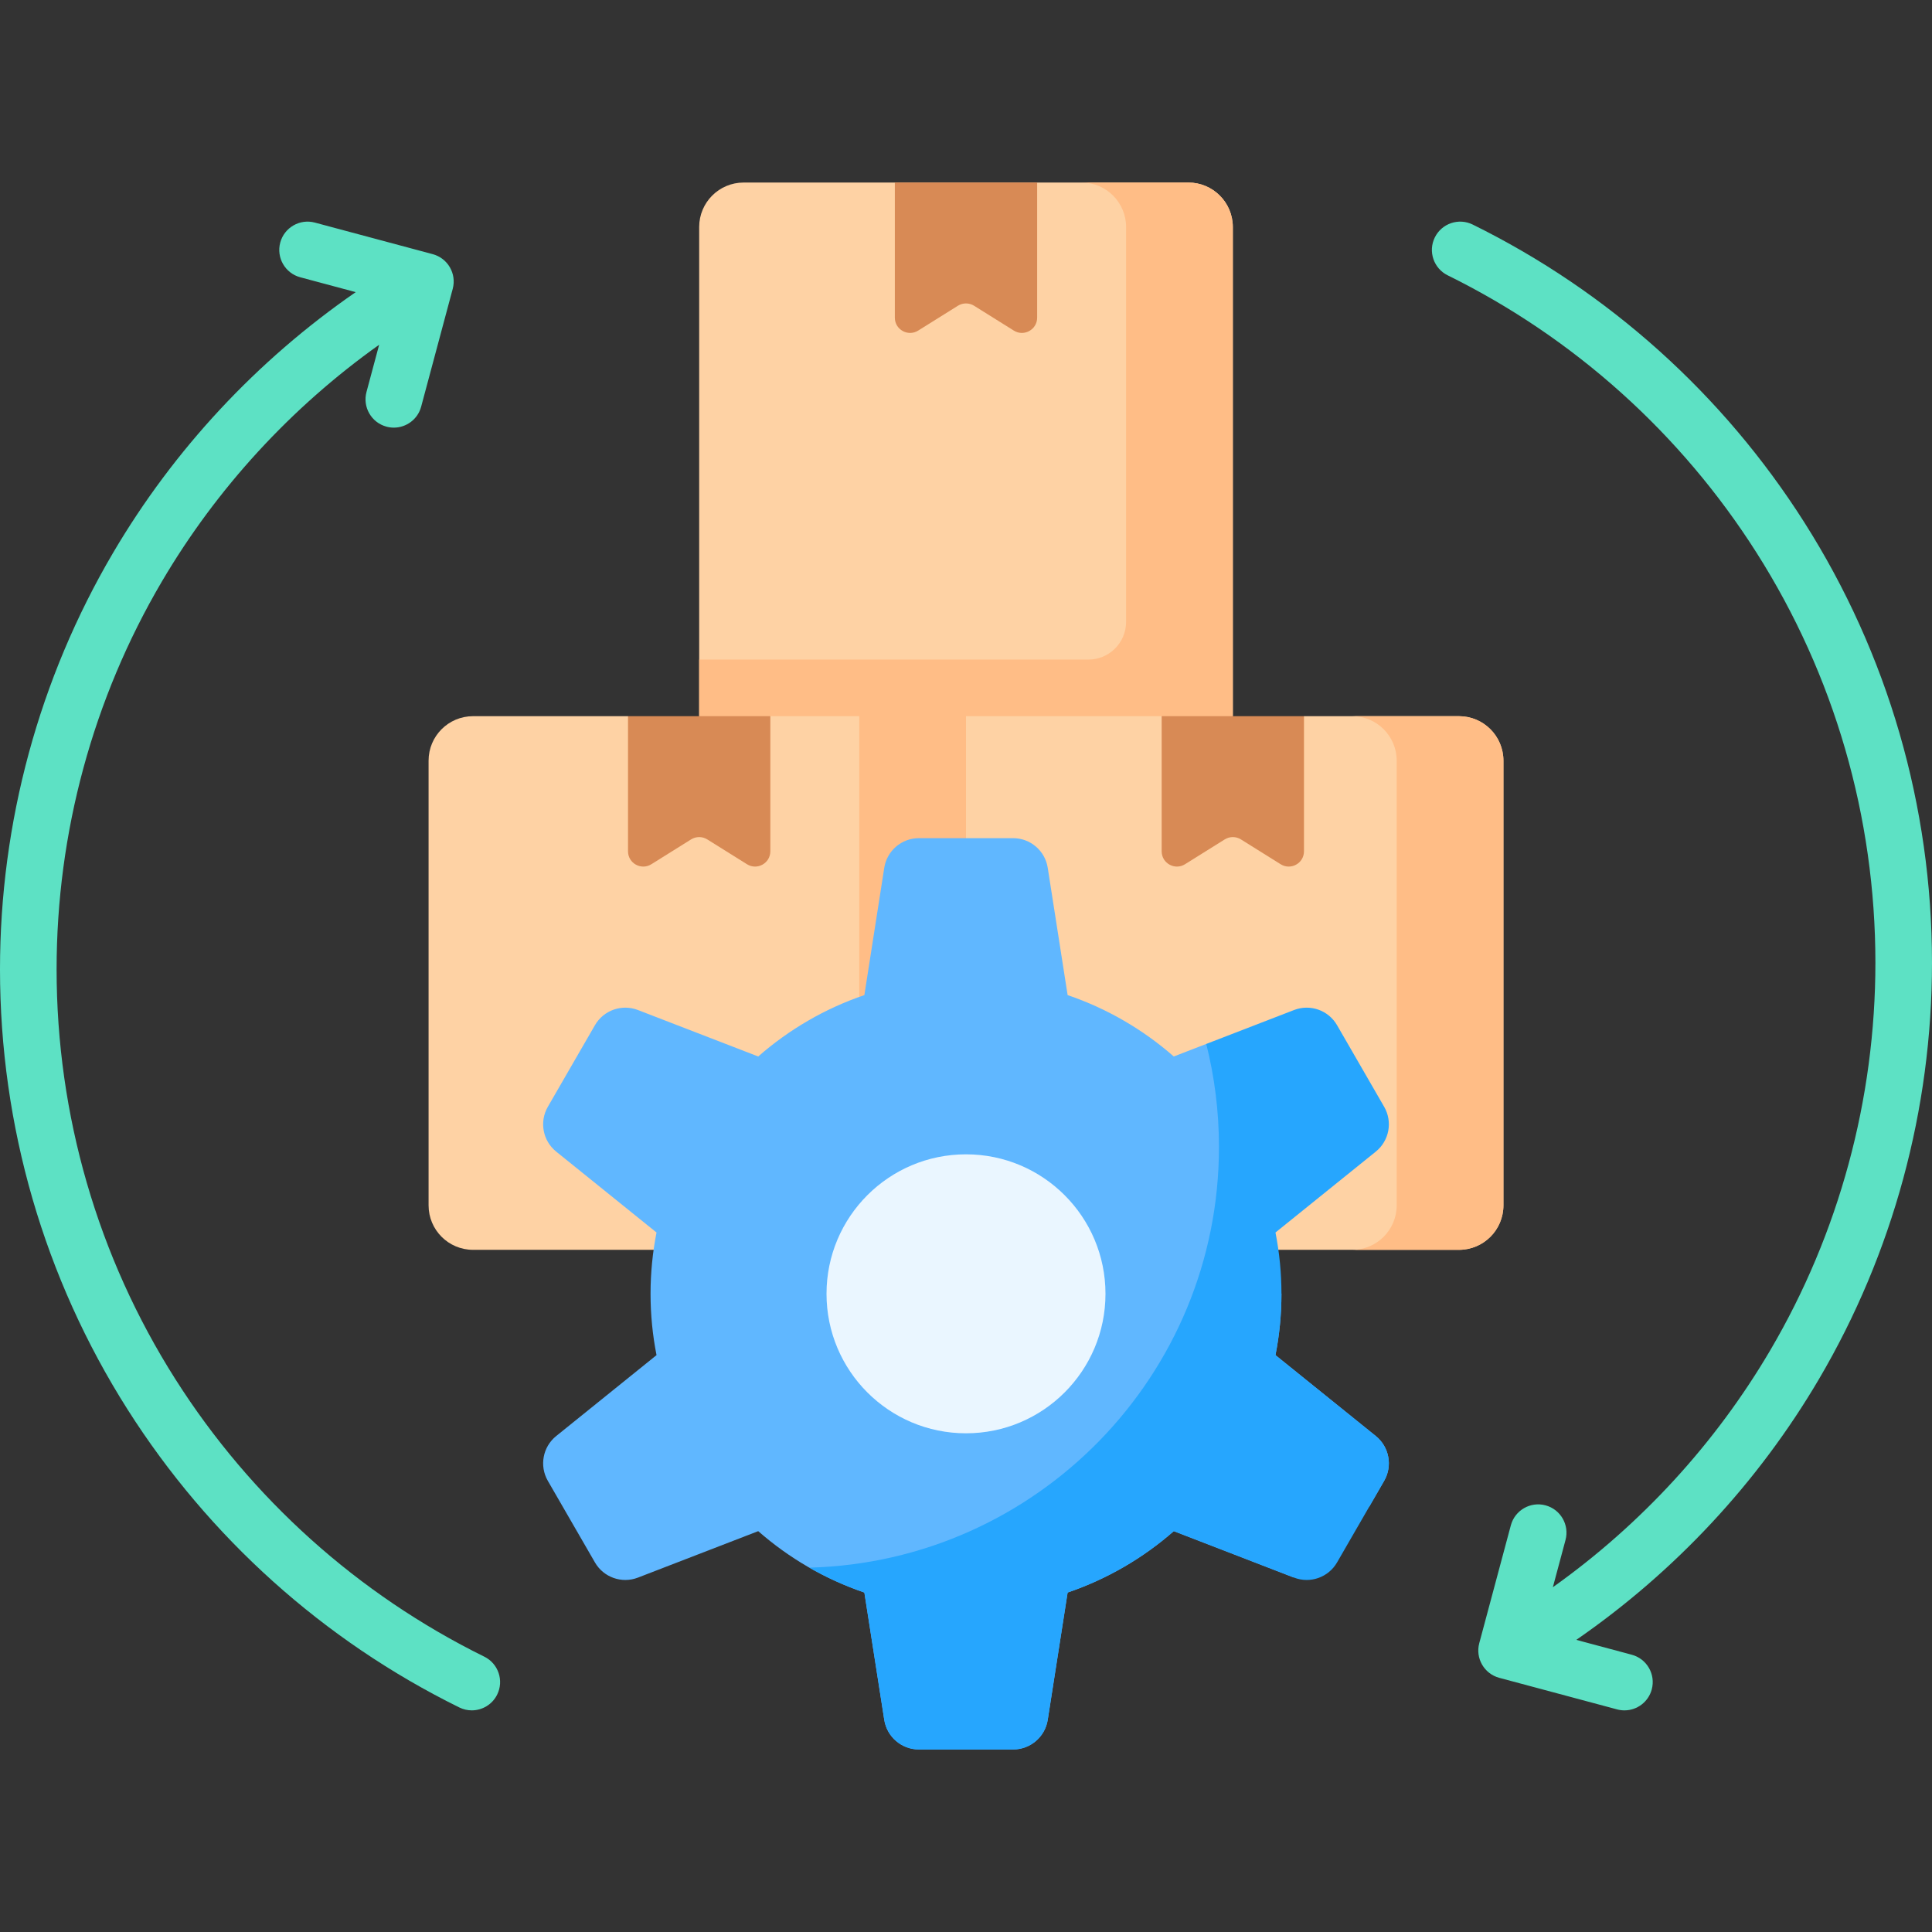 <svg id="Capa_1" enable-background="new 0 0 512 512" viewBox="0 0 512 512" xmlns="http://www.w3.org/2000/svg"><rect x="0" y="0" width="512" height="512" fill="#333333" stroke="none"/><g><g><g><g><g><path d="m326.711 189.796-70.711 19.929-70.711-19.929v-129.637c0-6.509 5.276-11.785 11.785-11.785h117.852c6.509 0 11.785 5.276 11.785 11.785z" fill="#fed2a4"/></g><g><path d="m326.711 60.159c0-6.509-5.276-11.785-11.785-11.785h-28.285c6.509 0 11.785 5.276 11.785 11.785v104.637c0 5.523-4.477 10-10 10h-103.137v15l70.711 19.929 70.711-19.929z" fill="#ffbd86"/></g><g><path d="m268.674 87.61-10.533-6.583c-1.31-.819-2.973-.819-4.283 0l-10.533 6.583c-2.691 1.682-6.182-.253-6.182-3.426v-35.81h37.713v35.81c0 3.173-3.491 5.108-6.182 3.426z" fill="#d88a55"/></g></g><g><g><path d="m386.638 189.796h-41.07l-18.856 19.929-18.856-19.929h-51.856l-13.295 70.711 13.295 70.712h130.638c6.509 0 11.785-5.276 11.785-11.785v-117.853c0-6.508-5.277-11.785-11.785-11.785z" fill="#fed2a4"/></g><g><path d="m386.637 189.796h-28.285c6.509 0 11.785 5.276 11.785 11.785v117.852c0 6.509-5.276 11.785-11.785 11.785h28.285c6.509 0 11.785-5.276 11.785-11.785v-117.851c.001-6.509-5.276-11.786-11.785-11.786z" fill="#ffbd86"/></g><g><path d="m339.386 229.033-10.533-6.583c-1.31-.819-2.973-.819-4.283 0l-10.533 6.583c-2.691 1.682-6.182-.253-6.182-3.426v-35.81h37.713v35.81c0 3.173-3.491 5.108-6.182 3.426z" fill="#d88a55"/></g></g><g><g><path d="m227.715 189.796h-23.57l-19.356 19.929-18.356-19.929h-41.07c-6.509 0-11.785 5.276-11.785 11.785v117.852c0 6.509 5.276 11.785 11.785 11.785h93.672l25.174-58.958z" fill="#fed2a4"/></g><g><path d="m256 189.796h-28.285v141.423h28.285z" fill="#ffbd86"/></g><g><path d="m197.963 229.033-10.533-6.583c-1.31-.819-2.973-.819-4.283 0l-10.533 6.583c-2.691 1.682-6.182-.253-6.182-3.426v-35.81h37.713v35.81c0 3.173-3.491 5.108-6.182 3.426z" fill="#d88a55"/></g></g></g><g><g><path d="m234.338 455.771c.706 4.522 4.601 7.855 9.177 7.855h24.97c4.576 0 8.471-3.333 9.177-7.855l5.271-33.735c10.464-3.559 19.994-9.137 28.131-16.266l31.744 12.261 20.146-18.904 3.862-6.689c2.288-3.963 1.349-9.003-2.214-11.875l-26.589-21.44c1.035-5.257 1.584-10.688 1.584-16.249l-7.619-13.61.405-41.508-12.714-11.102-8.605 3.324c-8.137-7.13-17.667-12.707-28.131-16.266l-5.271-33.735c-.706-4.522-4.601-7.855-9.177-7.855h-24.97c-4.576 0-8.471 3.333-9.177 7.855l-5.271 33.735c-10.464 3.559-19.994 9.137-28.131 16.266l-31.877-12.312c-4.269-1.649-9.103.057-11.391 4.02l-12.485 21.625c-2.288 3.963-1.349 9.003 2.214 11.875l26.589 21.44c-1.036 5.257-1.584 10.688-1.584 16.249 0 5.56.548 10.992 1.584 16.249l-26.589 21.44c-3.562 2.873-4.502 7.912-2.214 11.875l12.485 21.625c2.288 3.963 7.122 5.669 11.391 4.02l31.877-12.312c8.137 7.129 17.667 12.707 28.131 16.266z" fill="#60b7ff"/></g><g><path d="m364.603 380.563-26.589-21.44c1.036-5.257 1.584-10.688 1.584-16.249 0-5.56-.548-10.992-1.584-16.249l26.589-21.44c3.562-2.873 4.502-7.912 2.214-11.875l-12.485-21.625c-2.288-3.963-7.122-5.669-11.391-4.02l-23.271 8.989c2.196 8.733 3.368 17.873 3.368 27.288 0 60.6-48.326 109.911-108.542 111.502 4.601 2.638 9.473 4.859 14.571 6.593l5.271 33.735c.707 4.522 4.601 7.855 9.177 7.855h24.97c4.576 0 8.471-3.333 9.177-7.855l5.271-33.735c10.464-3.559 19.994-9.137 28.131-16.266l31.877 12.313c4.269 1.649 9.103-.057 11.391-4.02l12.485-21.625c2.288-3.964 1.349-9.004-2.214-11.876z" fill="#26a6fe"/></g><g><circle cx="256" cy="342.874" fill="#eaf6ff" r="36.965"/></g></g></g><g fill="#5de1c4"><path d="m128.348 439.036c-33.499-16.514-61.806-41.939-81.862-73.528-20.598-32.445-31.486-70.01-31.486-108.635 0-36.205 9.646-71.738 27.895-102.76 14.557-24.744 34.262-46.157 57.583-62.748l-3.355 12.519c-1.072 4.001 1.303 8.114 5.304 9.186.65.175 1.303.258 1.946.258 3.311 0 6.342-2.21 7.24-5.561l8.366-31.224c1.072-4.001-1.303-8.114-5.304-9.186l-31.224-8.366c-3.994-1.073-8.113 1.302-9.186 5.303-1.072 4.001 1.303 8.114 5.304 9.186l14.698 3.939c-26.119 18.043-48.162 41.653-64.301 69.089-19.604 33.324-29.966 71.488-29.966 110.365 0 41.477 11.696 81.822 33.823 116.675 21.531 33.913 51.924 61.212 87.893 78.942 1.067.526 2.197.775 3.311.775 2.766 0 5.427-1.537 6.733-4.186 1.831-3.715.303-8.211-3.412-10.043z"/><path d="m478.177 138.452c-21.531-33.914-51.924-61.212-87.893-78.942-3.717-1.835-8.212-.304-10.043 3.41-1.832 3.716-.304 8.212 3.411 10.043 33.499 16.515 61.806 41.94 81.862 73.529 20.598 32.444 31.486 70.01 31.486 108.635 0 36.176-9.632 71.686-27.854 102.689-14.559 24.772-34.28 46.208-57.623 62.816l3.354-12.517c1.072-4.001-1.303-8.114-5.304-9.186-3.994-1.075-8.113 1.302-9.186 5.303l-8.366 31.224c-1.072 4.001 1.303 8.114 5.304 9.186l31.224 8.366c.65.175 1.303.258 1.946.258 3.311 0 6.342-2.21 7.24-5.561 1.072-4.001-1.303-8.114-5.304-9.186l-14.697-3.938c26.142-18.06 48.202-41.698 64.345-69.164 19.574-33.306 29.921-71.443 29.921-110.29 0-41.477-11.696-81.822-33.823-116.675z"/></g></g><g/><g/><g/><g/><g/><g/><g/><g/><g/><g/><g/><g/><g/><g/><g/></svg>